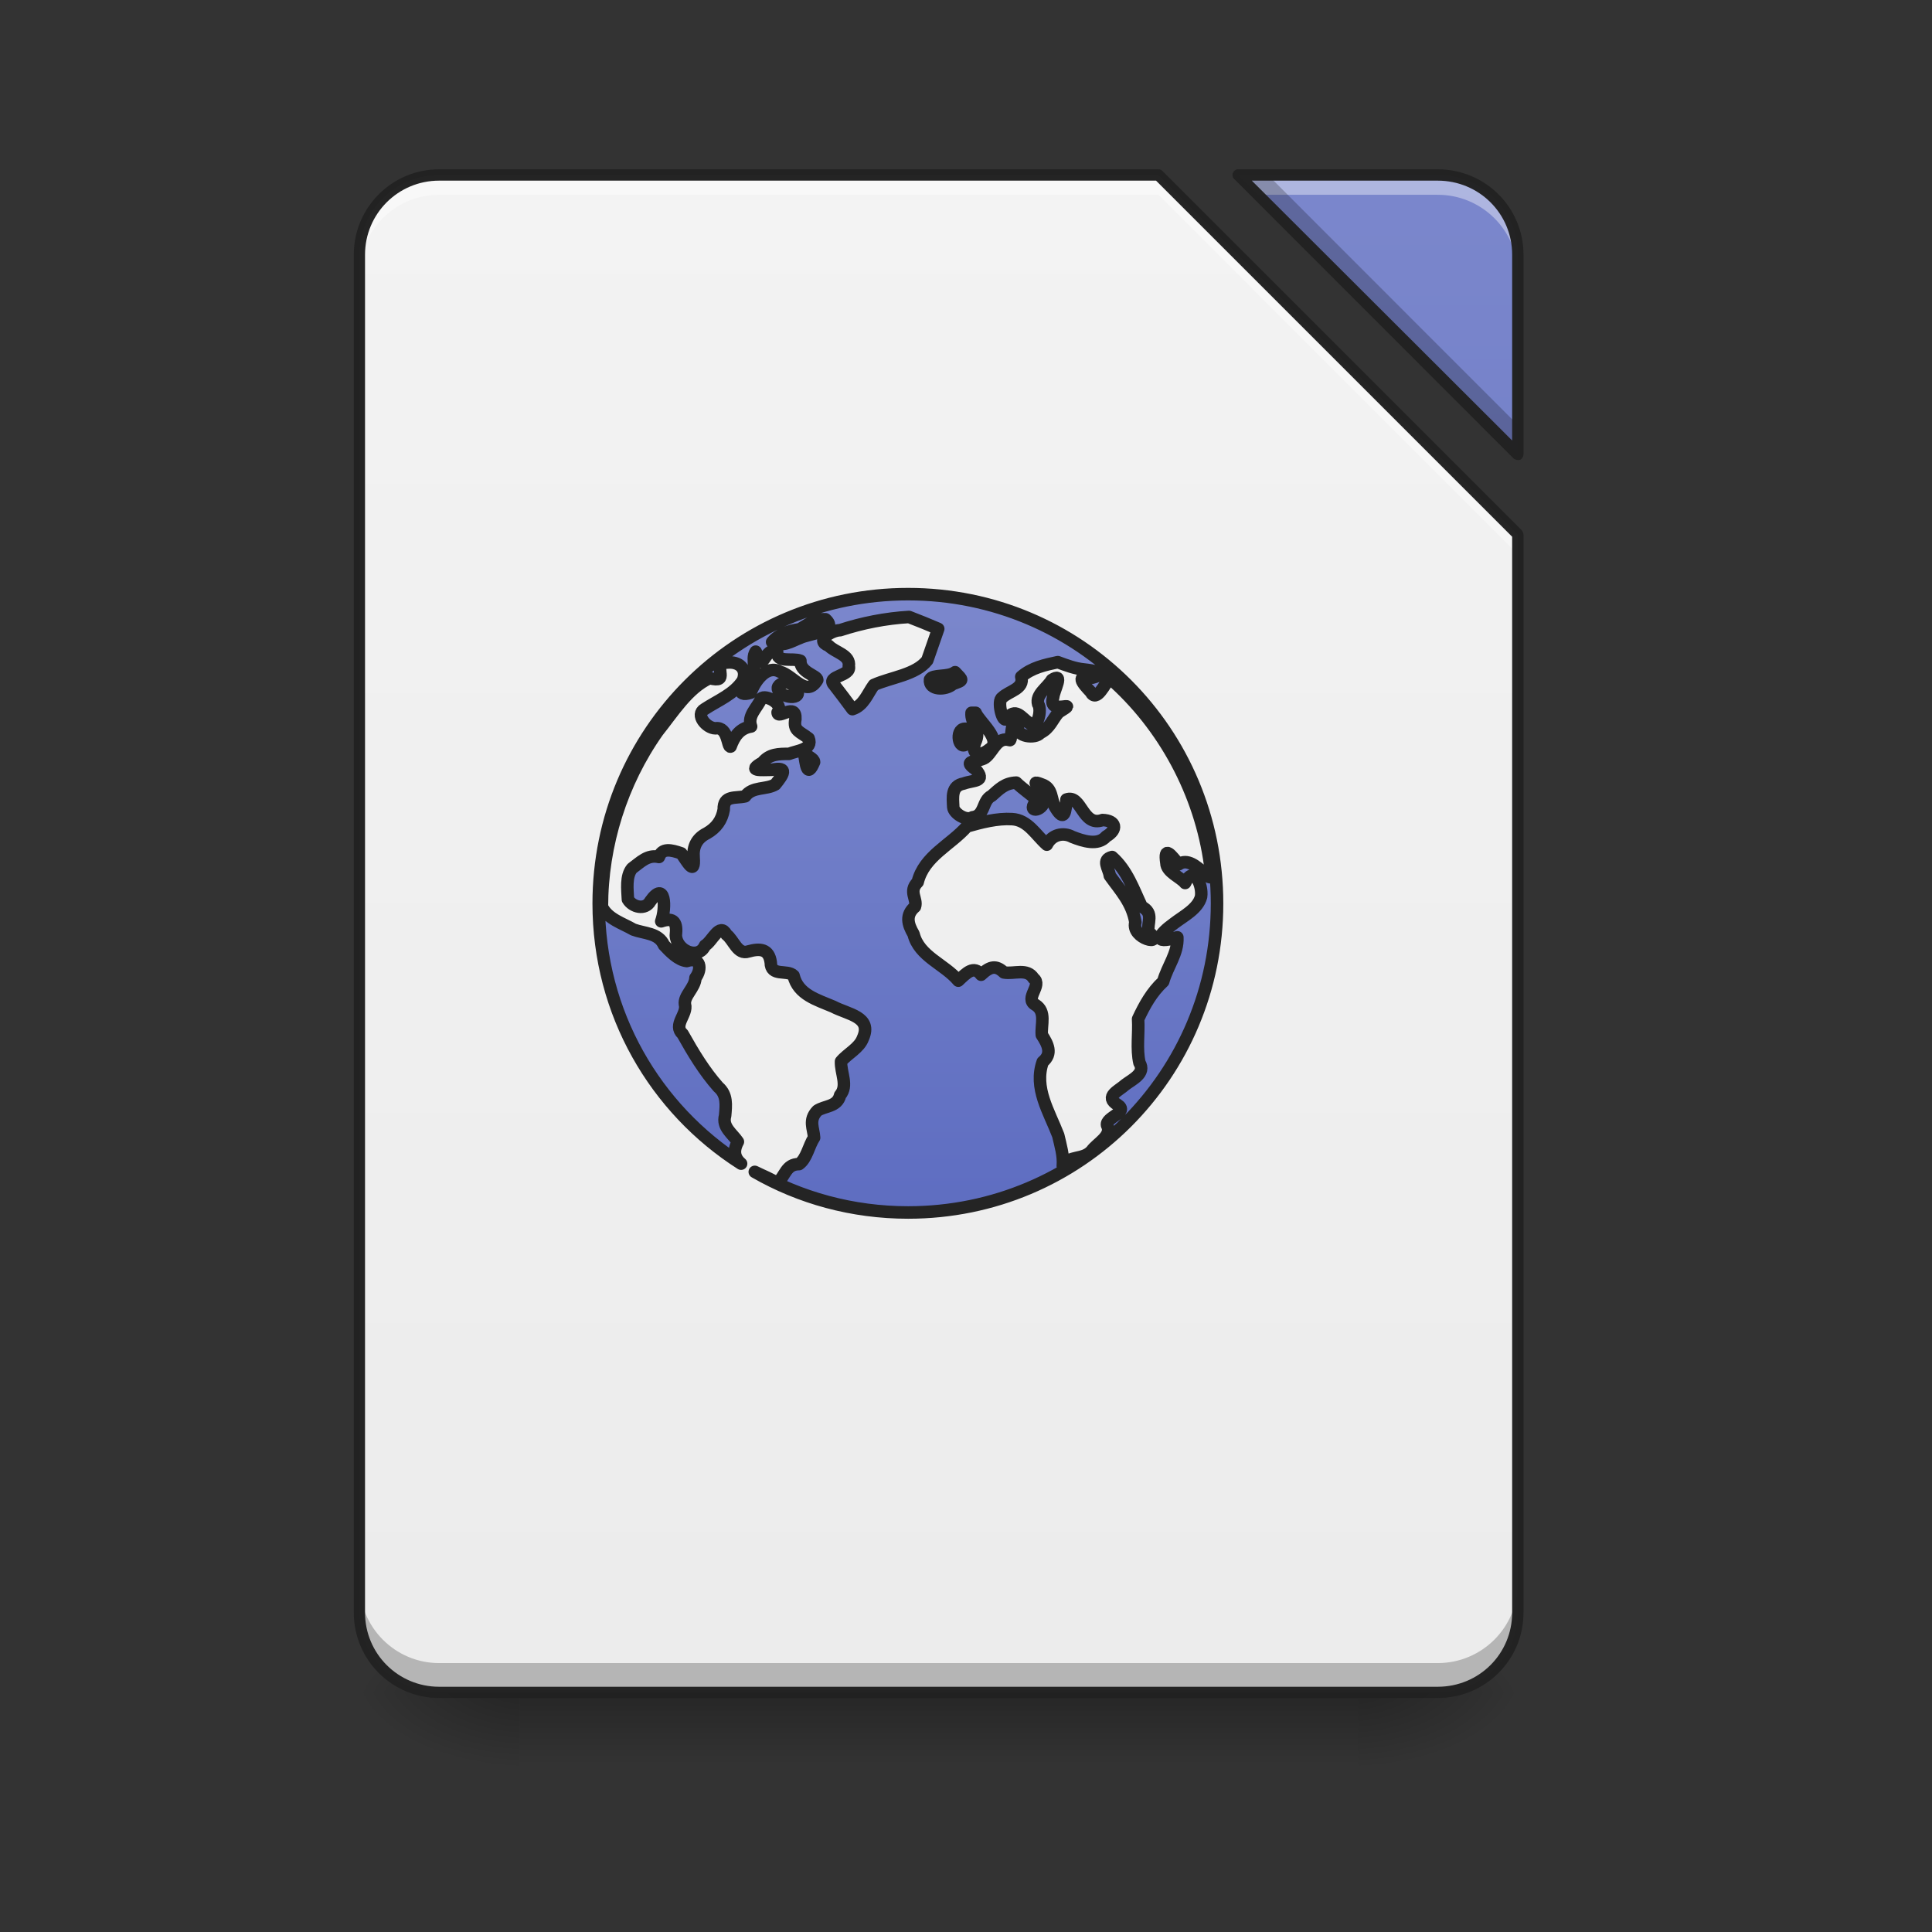<?xml version="1.0" encoding="UTF-8"?>
<svg xmlns="http://www.w3.org/2000/svg" xmlns:xlink="http://www.w3.org/1999/xlink" width="16pt" height="16pt" viewBox="0 0 16 16" version="1.1">
<rect x="0" y="0" width="16" height="16" fill="#333333" stroke="none"/>
<defs>
<linearGradient id="linear0" gradientUnits="userSpaceOnUse" x1="254" y1="233.5" x2="254" y2="254.667" gradientTransform="matrix(0.031,0,0,0.031,-0,6.719)">
<stop offset="0" style="stop-color:rgb(0%,0%,0%);stop-opacity:0.275;"/>
<stop offset="1" style="stop-color:rgb(0%,0%,0%);stop-opacity:0;"/>
</linearGradient>
<radialGradient id="radial0" gradientUnits="userSpaceOnUse" cx="450.909" cy="189.579" fx="450.909" fy="189.579" r="21.167" gradientTransform="matrix(0,-0.039,-0.07,-0,24.412,31.798)">
<stop offset="0" style="stop-color:rgb(0%,0%,0%);stop-opacity:0.314;"/>
<stop offset="0.222" style="stop-color:rgb(0%,0%,0%);stop-opacity:0.275;"/>
<stop offset="1" style="stop-color:rgb(0%,0%,0%);stop-opacity:0;"/>
</radialGradient>
<radialGradient id="radial1" gradientUnits="userSpaceOnUse" cx="450.909" cy="189.579" fx="450.909" fy="189.579" r="21.167" gradientTransform="matrix(-0,0.039,0.07,0,-8.866,-3.764)">
<stop offset="0" style="stop-color:rgb(0%,0%,0%);stop-opacity:0.314;"/>
<stop offset="0.222" style="stop-color:rgb(0%,0%,0%);stop-opacity:0.275;"/>
<stop offset="1" style="stop-color:rgb(0%,0%,0%);stop-opacity:0;"/>
</radialGradient>
<radialGradient id="radial2" gradientUnits="userSpaceOnUse" cx="450.909" cy="189.579" fx="450.909" fy="189.579" r="21.167" gradientTransform="matrix(-0,-0.039,0.07,-0,-8.866,31.798)">
<stop offset="0" style="stop-color:rgb(0%,0%,0%);stop-opacity:0.314;"/>
<stop offset="0.222" style="stop-color:rgb(0%,0%,0%);stop-opacity:0.275;"/>
<stop offset="1" style="stop-color:rgb(0%,0%,0%);stop-opacity:0;"/>
</radialGradient>
<radialGradient id="radial3" gradientUnits="userSpaceOnUse" cx="450.909" cy="189.579" fx="450.909" fy="189.579" r="21.167" gradientTransform="matrix(0,0.039,-0.07,0,24.412,-3.764)">
<stop offset="0" style="stop-color:rgb(0%,0%,0%);stop-opacity:0.314;"/>
<stop offset="0.222" style="stop-color:rgb(0%,0%,0%);stop-opacity:0.275;"/>
<stop offset="1" style="stop-color:rgb(0%,0%,0%);stop-opacity:0;"/>
</radialGradient>
<filter id="alpha" filterUnits="objectBoundingBox" x="0%" y="0%" width="100%" height="100%">
  <feColorMatrix type="matrix" in="SourceGraphic" values="0 0 0 0 1 0 0 0 0 1 0 0 0 0 1 0 0 0 1 0"/>
</filter>
<mask id="mask0">
  <g filter="url(#alpha)">
<rect x="0" y="0" width="16" height="16" style="fill:rgb(0%,0%,0%);fill-opacity:0.988;stroke:none;"/>
  </g>
</mask>
<linearGradient id="linear1" gradientUnits="userSpaceOnUse" x1="940" y1="1695.118" x2="940" y2="175.118" gradientTransform="matrix(0.008,0,0,0.008,0,0)">
<stop offset="0" style="stop-color:rgb(93.333%,93.333%,93.333%);stop-opacity:1;"/>
<stop offset="1" style="stop-color:rgb(96.078%,96.078%,96.078%);stop-opacity:1;"/>
</linearGradient>
<clipPath id="clip1">
  <rect x="0" y="0" width="16" height="16"/>
</clipPath>
<g id="surface5" clip-path="url(#clip1)">
<path style=" stroke:none;fill-rule:nonzero;fill:url(#linear1);" d="M 3.637 1.449 C 3.273 1.449 2.977 1.742 2.977 2.109 L 2.977 13.355 C 2.977 13.723 3.273 14.016 3.637 14.016 L 11.906 14.016 C 12.273 14.016 12.57 13.723 12.57 13.355 L 12.57 4.426 L 9.594 1.449 Z M 10.254 1.449 L 12.57 3.762 L 12.57 2.109 C 12.57 1.742 12.273 1.449 11.906 1.449 Z M 10.254 1.449 "/>
</g>
<mask id="mask1">
  <g filter="url(#alpha)">
<rect x="0" y="0" width="16" height="16" style="fill:rgb(0%,0%,0%);fill-opacity:0.988;stroke:none;"/>
  </g>
</mask>
<linearGradient id="linear2" gradientUnits="userSpaceOnUse" x1="940" y1="1695.118" x2="940" y2="175.118" gradientTransform="matrix(0.008,0,0,0.008,0,0)">
<stop offset="0" style="stop-color:rgb(36.078%,41.961%,75.294%);stop-opacity:1;"/>
<stop offset="1" style="stop-color:rgb(47.451%,52.549%,79.608%);stop-opacity:1;"/>
</linearGradient>
<clipPath id="clip2">
  <rect x="0" y="0" width="16" height="16"/>
</clipPath>
<g id="surface8" clip-path="url(#clip2)">
<path style=" stroke:none;fill-rule:nonzero;fill:url(#linear2);" d="M 10.254 1.449 L 12.57 3.762 L 12.57 2.109 C 12.57 1.742 12.273 1.449 11.906 1.449 Z M 10.254 1.449 "/>
</g>
<mask id="mask2">
  <g filter="url(#alpha)">
<rect x="0" y="0" width="16" height="16" style="fill:rgb(0%,0%,0%);fill-opacity:0.988;stroke:none;"/>
  </g>
</mask>
<clipPath id="clip3">
  <rect x="0" y="0" width="16" height="16"/>
</clipPath>
<g id="surface11" clip-path="url(#clip3)">
<path style=" stroke:none;fill-rule:nonzero;fill:rgb(100%,100%,100%);fill-opacity:0.392;" d="M 3.637 1.449 C 3.273 1.449 2.977 1.742 2.977 2.109 L 2.977 2.273 C 2.977 1.91 3.273 1.613 3.637 1.613 L 9.594 1.613 L 12.57 4.59 L 12.57 4.426 L 9.594 1.449 Z M 10.254 1.449 L 10.418 1.613 L 11.906 1.613 C 12.273 1.613 12.57 1.91 12.57 2.273 L 12.57 2.109 C 12.57 1.742 12.273 1.449 11.906 1.449 Z M 10.254 1.449 "/>
</g>
<mask id="mask3">
  <g filter="url(#alpha)">
<rect x="0" y="0" width="16" height="16" style="fill:rgb(0%,0%,0%);fill-opacity:0.988;stroke:none;"/>
  </g>
</mask>
<clipPath id="clip4">
  <rect x="0" y="0" width="16" height="16"/>
</clipPath>
<g id="surface14" clip-path="url(#clip4)">
<path style=" stroke:none;fill-rule:nonzero;fill:rgb(0%,0%,0%);fill-opacity:0.235;" d="M 10.254 1.449 L 12.57 3.762 L 12.57 3.52 L 10.5 1.449 Z M 2.977 13.109 L 2.977 13.355 C 2.977 13.723 3.273 14.016 3.637 14.016 L 11.906 14.016 C 12.273 14.016 12.57 13.723 12.57 13.355 L 12.57 13.109 C 12.57 13.477 12.273 13.773 11.906 13.773 L 3.637 13.773 C 3.273 13.773 2.977 13.477 2.977 13.109 Z M 2.977 13.109 "/>
</g>
<mask id="mask4">
  <g filter="url(#alpha)">
<rect x="0" y="0" width="16" height="16" style="fill:rgb(0%,0%,0%);fill-opacity:0.988;stroke:none;"/>
  </g>
</mask>
<clipPath id="clip5">
  <rect x="0" y="0" width="16" height="16"/>
</clipPath>
<g id="surface17" clip-path="url(#clip5)">
<path style=" stroke:none;fill-rule:nonzero;fill:rgb(12.941%,12.941%,12.941%);fill-opacity:1;" d="M 3.637 1.402 C 3.246 1.402 2.93 1.719 2.93 2.109 L 2.93 13.355 C 2.93 13.746 3.246 14.062 3.637 14.062 L 11.906 14.062 C 12.301 14.062 12.617 13.746 12.617 13.355 L 12.617 4.426 C 12.617 4.414 12.609 4.402 12.602 4.391 L 9.625 1.414 C 9.617 1.406 9.605 1.402 9.594 1.402 Z M 10.254 1.402 C 10.234 1.402 10.219 1.414 10.211 1.43 C 10.203 1.449 10.207 1.469 10.219 1.48 L 12.535 3.797 C 12.551 3.809 12.57 3.812 12.586 3.809 C 12.605 3.801 12.617 3.781 12.617 3.762 L 12.617 2.109 C 12.617 1.719 12.301 1.402 11.906 1.402 Z M 3.637 1.496 L 9.574 1.496 L 12.523 4.445 L 12.523 13.355 C 12.523 13.695 12.25 13.969 11.906 13.969 L 3.637 13.969 C 3.297 13.969 3.023 13.695 3.023 13.355 L 3.023 2.109 C 3.023 1.77 3.297 1.496 3.637 1.496 Z M 10.367 1.496 L 11.906 1.496 C 12.25 1.496 12.523 1.77 12.523 2.109 L 12.523 3.648 Z M 10.367 1.496 "/>
</g>
<mask id="mask5">
  <g filter="url(#alpha)">
<rect x="0" y="0" width="16" height="16" style="fill:rgb(0%,0%,0%);fill-opacity:0.988;stroke:none;"/>
  </g>
</mask>
<linearGradient id="linear3" gradientUnits="userSpaceOnUse" x1="211.667" y1="21.833" x2="211.667" y2="-52.25" gradientTransform="matrix(8.639,0,0,8.639,-888.571,1066.502)">
<stop offset="0" style="stop-color:rgb(36.078%,41.961%,75.294%);stop-opacity:1;"/>
<stop offset="1" style="stop-color:rgb(47.451%,52.549%,79.608%);stop-opacity:1;"/>
</linearGradient>
<clipPath id="clip6">
  <rect x="0" y="0" width="16" height="16"/>
</clipPath>
<g id="surface20" clip-path="url(#clip6)">
<path style="fill-rule:nonzero;fill:url(#linear3);stroke-width:12.958;stroke-linecap:round;stroke-linejoin:round;stroke:rgb(12.941%,12.941%,12.941%);stroke-opacity:1;stroke-miterlimit:4;" d="M 940.068 615.059 C 762.919 615.059 619.783 757.723 619.783 935.344 C 619.783 1048.719 678.36 1147.922 767.171 1204.609 C 761.03 1199.413 758.195 1192.327 763.864 1181.934 C 758.195 1173.431 747.33 1166.818 750.637 1155.008 C 751.582 1144.143 752.999 1133.278 743.551 1125.247 C 728.907 1108.713 717.569 1089.817 706.704 1070.449 C 696.311 1061.001 711.901 1050.136 709.066 1039.743 C 707.649 1030.768 719.459 1022.737 719.931 1012.344 C 727.017 1002.896 725.128 990.142 710.956 994.866 C 701.98 993.921 693.477 984.945 687.336 978.332 C 681.667 965.577 667.023 966.522 655.685 962.27 C 644.348 955.657 629.231 951.405 623.09 938.651 C 623.09 874.405 643.403 810.159 680.722 757.251 C 696.311 737.882 711.901 712.373 734.576 701.98 C 755.833 707.649 738.355 690.643 749.692 685.919 L 752.527 685.919 C 764.809 684.502 773.784 692.06 769.06 704.342 C 760.085 718.514 743.079 725.128 729.379 734.103 C 719.459 739.772 731.269 753.944 740.717 753.944 C 753.944 752.054 752.999 774.257 756.306 772.84 C 760.085 762.447 765.754 753.944 777.564 752.054 C 773.312 740.717 784.177 732.686 787.956 723.238 C 791.735 718.514 812.048 728.434 804.963 737.41 C 804.963 745.441 824.331 726.545 823.386 744.496 C 821.024 756.778 828.11 757.251 837.085 764.336 C 841.809 776.146 824.803 777.091 816.772 780.398 C 806.38 780.398 796.459 780.398 789.373 789.373 C 772.367 798.821 788.429 796.932 798.821 796.932 C 816.772 793.153 810.631 802.128 802.601 812.048 C 793.153 817.717 778.981 813.938 771.422 824.331 C 761.502 826.693 748.747 822.914 749.22 838.03 C 747.33 848.895 741.661 856.926 731.741 862.595 C 721.348 867.791 717.097 876.294 718.042 887.632 C 719.459 907.472 711.428 891.883 705.287 883.38 C 694.422 879.601 685.446 877.712 682.14 887.159 C 670.33 884.325 662.771 892.828 654.268 898.969 C 647.655 907 649.544 920.7 650.017 931.092 C 654.741 939.123 667.968 942.43 673.164 932.982 C 688.753 910.779 689.698 939.595 684.502 953.767 C 698.201 949.043 701.035 955.657 699.618 968.412 C 700.563 984.473 723.238 993.921 729.852 978.804 C 737.41 974.553 744.968 954.24 752.054 967.467 C 759.613 973.135 763.392 988.725 774.729 984.945 C 786.539 981.639 795.987 982.111 797.877 996.283 C 797.877 1011.4 814.883 1003.369 821.496 1009.982 C 826.22 1029.823 846.061 1035.019 862.595 1042.105 C 877.712 1050.136 903.221 1052.498 893.301 1074.701 C 889.521 1085.093 877.239 1090.762 870.626 1098.793 C 870.153 1110.603 878.184 1123.83 869.681 1133.75 C 866.846 1146.032 853.619 1144.615 846.061 1149.812 C 836.613 1159.732 842.282 1168.235 842.754 1177.683 C 837.085 1186.186 835.196 1199.413 827.165 1205.082 C 813.466 1205.082 812.993 1217.364 804.49 1224.922 C 798.821 1220.671 789.846 1217.364 781.343 1213.113 C 828.11 1240.039 882.435 1255.156 940.068 1255.156 C 1117.216 1255.156 1259.88 1112.492 1259.88 935.344 C 1259.88 757.723 1117.216 615.059 940.068 615.059 Z M 941.013 638.679 C 950.933 642.458 961.326 646.71 971.246 650.961 C 967.467 661.827 963.688 672.692 959.908 683.557 C 948.098 698.673 922.589 701.035 904.638 709.066 C 898.025 718.042 894.245 730.324 882.435 734.103 C 876.294 725.6 869.681 717.097 863.54 709.066 C 854.564 699.618 881.491 700.091 878.656 689.698 C 880.546 677.888 864.484 675.526 857.871 668.44 C 843.227 663.244 861.178 652.379 869.681 652.379 C 892.828 644.82 916.92 640.096 941.013 638.679 Z M 852.202 641.041 C 853.147 641.041 853.619 641.041 854.564 641.041 C 868.736 653.796 837.558 655.685 828.11 660.409 C 818.19 664.189 811.104 669.857 799.294 664.661 C 805.907 656.63 817.245 652.851 827.638 651.434 C 835.668 647.182 842.282 641.041 852.202 641.041 Z M 801.183 673.636 C 802.128 673.636 803.073 674.109 804.49 674.581 C 803.545 686.864 820.552 680.722 828.582 684.029 C 828.11 696.311 846.061 699.146 846.061 703.87 C 834.723 722.766 821.496 699.146 807.325 695.367 C 793.625 687.808 781.343 705.287 777.091 717.097 C 761.03 722.293 766.698 708.594 773.312 700.563 C 786.539 695.839 776.619 683.084 782.288 674.581 C 783.232 676.471 784.177 678.36 785.122 680.722 C 788.901 693.477 792.208 673.636 801.183 673.636 Z M 1095.014 685.446 C 1103.989 688.753 1112.492 692.06 1121.94 693.005 C 1130.916 693.95 1148.867 696.784 1130.916 701.508 C 1112.965 698.201 1120.051 706.704 1129.026 716.152 C 1135.167 727.962 1143.67 707.649 1148.867 701.98 C 1205.082 751.109 1242.874 821.496 1252.794 895.663 C 1259.88 929.675 1237.677 881.963 1220.199 894.718 C 1212.64 885.742 1204.609 874.405 1207.444 893.301 C 1207.444 902.748 1222.56 908.417 1226.812 914.086 C 1235.315 895.19 1245.235 915.503 1243.346 928.258 C 1240.039 941.013 1225.395 948.098 1215.002 956.129 C 1199.885 966.994 1191.855 978.332 1218.781 970.301 C 1219.726 986.835 1208.389 1000.534 1204.137 1016.123 C 1192.327 1026.989 1184.769 1040.688 1178.155 1054.86 C 1179.1 1069.977 1176.266 1085.566 1179.572 1100.21 C 1186.186 1111.075 1172.487 1117.216 1164.928 1122.885 C 1158.315 1129.026 1142.726 1135.167 1156.897 1143.67 C 1169.18 1151.701 1144.143 1156.425 1146.032 1164.928 C 1151.701 1175.793 1135.64 1183.352 1129.971 1191.382 C 1120.995 1201.303 1106.823 1195.634 1100.21 1206.971 C 1101.155 1196.106 1097.848 1185.714 1095.486 1175.321 C 1086.038 1150.756 1069.977 1126.192 1079.425 1099.265 C 1089.817 1090.762 1084.621 1080.842 1078.48 1071.394 C 1077.535 1060.529 1083.204 1047.302 1071.866 1040.216 C 1060.056 1033.602 1079.425 1019.903 1069.977 1012.817 C 1063.363 1001.952 1049.664 1008.565 1039.271 1006.676 C 1031.24 999.117 1025.099 1000.062 1015.651 1009.038 C 1008.093 999.117 1000.534 1007.148 992.031 1015.179 C 977.859 998.172 951.405 990.142 945.737 966.994 C 939.595 956.602 937.233 947.154 947.154 938.651 C 949.988 930.62 940.068 923.062 949.988 913.141 C 956.602 886.215 984.001 874.877 1001.007 855.509 C 1016.123 851.257 1032.185 847.006 1047.774 847.951 C 1064.308 848.895 1072.339 864.484 1083.676 874.405 C 1088.872 864.012 1100.682 861.178 1110.13 866.374 C 1120.995 870.626 1136.584 875.822 1145.088 865.902 C 1157.37 858.816 1155.48 849.368 1141.308 848.895 C 1120.523 856.454 1119.578 821.969 1103.989 827.638 C 1103.044 839.92 1102.1 851.73 1092.652 836.141 C 1087.455 828.11 1090.29 815.828 1078.48 812.048 C 1060.529 804.963 1087.455 821.024 1081.314 828.11 C 1079.425 840.865 1061.001 841.809 1073.756 828.11 C 1069.032 823.858 1057.694 815.828 1052.026 810.159 C 1040.216 810.631 1034.547 816.772 1026.516 823.858 C 1016.596 828.582 1019.903 844.644 1006.676 846.061 C 1000.062 850.313 987.307 841.809 986.835 835.668 C 986.363 825.276 984.473 813.466 997.7 811.104 C 1007.62 807.325 1021.32 809.687 1009.982 796.459 C 993.921 785.594 1015.179 789.846 1021.32 783.232 C 1028.878 776.146 1032.657 762.447 1045.412 766.226 C 1047.774 766.226 1045.884 739.772 1053.915 752.054 C 1051.081 762.447 1071.866 765.281 1077.063 758.668 C 1086.983 753.944 1089.817 744.023 1095.958 737.41 C 1120.523 722.293 1083.676 742.134 1090.29 721.821 C 1090.762 714.735 1102.1 695.367 1088.872 703.87 C 1084.148 711.901 1071.866 718.986 1074.701 728.907 C 1078.952 735.048 1073.756 756.306 1065.725 748.747 C 1056.75 742.606 1051.553 731.741 1041.633 744.496 C 1037.381 747.803 1032.185 725.128 1037.381 722.293 C 1044.467 715.207 1060.529 713.318 1057.222 700.563 C 1068.087 691.115 1081.787 688.281 1095.014 685.446 Z M 988.725 695.839 C 997.228 704.815 997.7 703.87 986.363 708.121 C 979.277 714.735 961.326 714.735 962.743 703.397 C 965.577 697.729 981.166 701.508 988.725 695.839 Z M 812.993 706.232 C 821.496 706.232 832.834 720.404 820.552 721.348 C 809.687 721.821 796.459 710.956 812.993 706.232 Z M 1005.731 737.882 C 1007.148 737.882 1008.565 737.882 1009.982 737.882 C 1013.289 746.858 1038.798 766.698 1024.154 775.674 C 1013.289 784.65 1003.841 780.398 1010.455 766.226 C 1014.706 754.889 1004.786 748.275 1005.731 737.882 Z M 998.645 754.416 C 999.59 754.416 1000.062 754.416 1001.007 754.416 C 1001.479 760.085 1010.927 767.643 1001.007 769.533 C 992.504 778.508 988.252 754.889 998.645 754.416 Z M 832.362 779.453 C 835.196 782.76 842.754 785.122 842.754 788.901 C 835.196 806.852 834.251 789.846 832.362 779.453 Z M 1151.229 887.159 C 1139.891 889.994 1147.922 898.969 1148.867 906.528 C 1159.259 921.172 1172.014 934.399 1175.321 954.712 C 1170.597 972.191 1207.444 980.221 1189.02 964.632 C 1187.131 955.657 1195.162 945.264 1181.934 938.651 C 1173.431 920.7 1166.818 900.859 1151.229 887.159 Z M 1151.229 887.159 " transform="matrix(0.008,0,0,0.008,0,0)"/>
</g>
</defs>
<g id="surface1">
<path style=" stroke:none;fill-rule:nonzero;fill:url(#linear0);" d="M 4.301 14.016 L 11.246 14.016 L 11.246 14.68 L 4.301 14.68 Z M 4.301 14.016 "/>
<path style=" stroke:none;fill-rule:nonzero;fill:url(#radial0);" d="M 11.246 14.016 L 12.57 14.016 L 12.57 13.355 L 11.246 13.355 Z M 11.246 14.016 "/>
<path style=" stroke:none;fill-rule:nonzero;fill:url(#radial1);" d="M 4.301 14.016 L 2.977 14.016 L 2.977 14.68 L 4.301 14.68 Z M 4.301 14.016 "/>
<path style=" stroke:none;fill-rule:nonzero;fill:url(#radial2);" d="M 4.301 14.016 L 2.977 14.016 L 2.977 13.355 L 4.301 13.355 Z M 4.301 14.016 "/>
<path style=" stroke:none;fill-rule:nonzero;fill:url(#radial3);" d="M 11.246 14.016 L 12.57 14.016 L 12.57 14.68 L 11.246 14.68 Z M 11.246 14.016 "/>
<use xlink:href="#surface5" mask="url(#mask0)"/>
<use xlink:href="#surface8" mask="url(#mask1)"/>
<use xlink:href="#surface11" mask="url(#mask2)"/>
<use xlink:href="#surface14" mask="url(#mask3)"/>
<use xlink:href="#surface17" mask="url(#mask4)"/>
<use xlink:href="#surface20" mask="url(#mask5)"/>
</g>
</svg>
